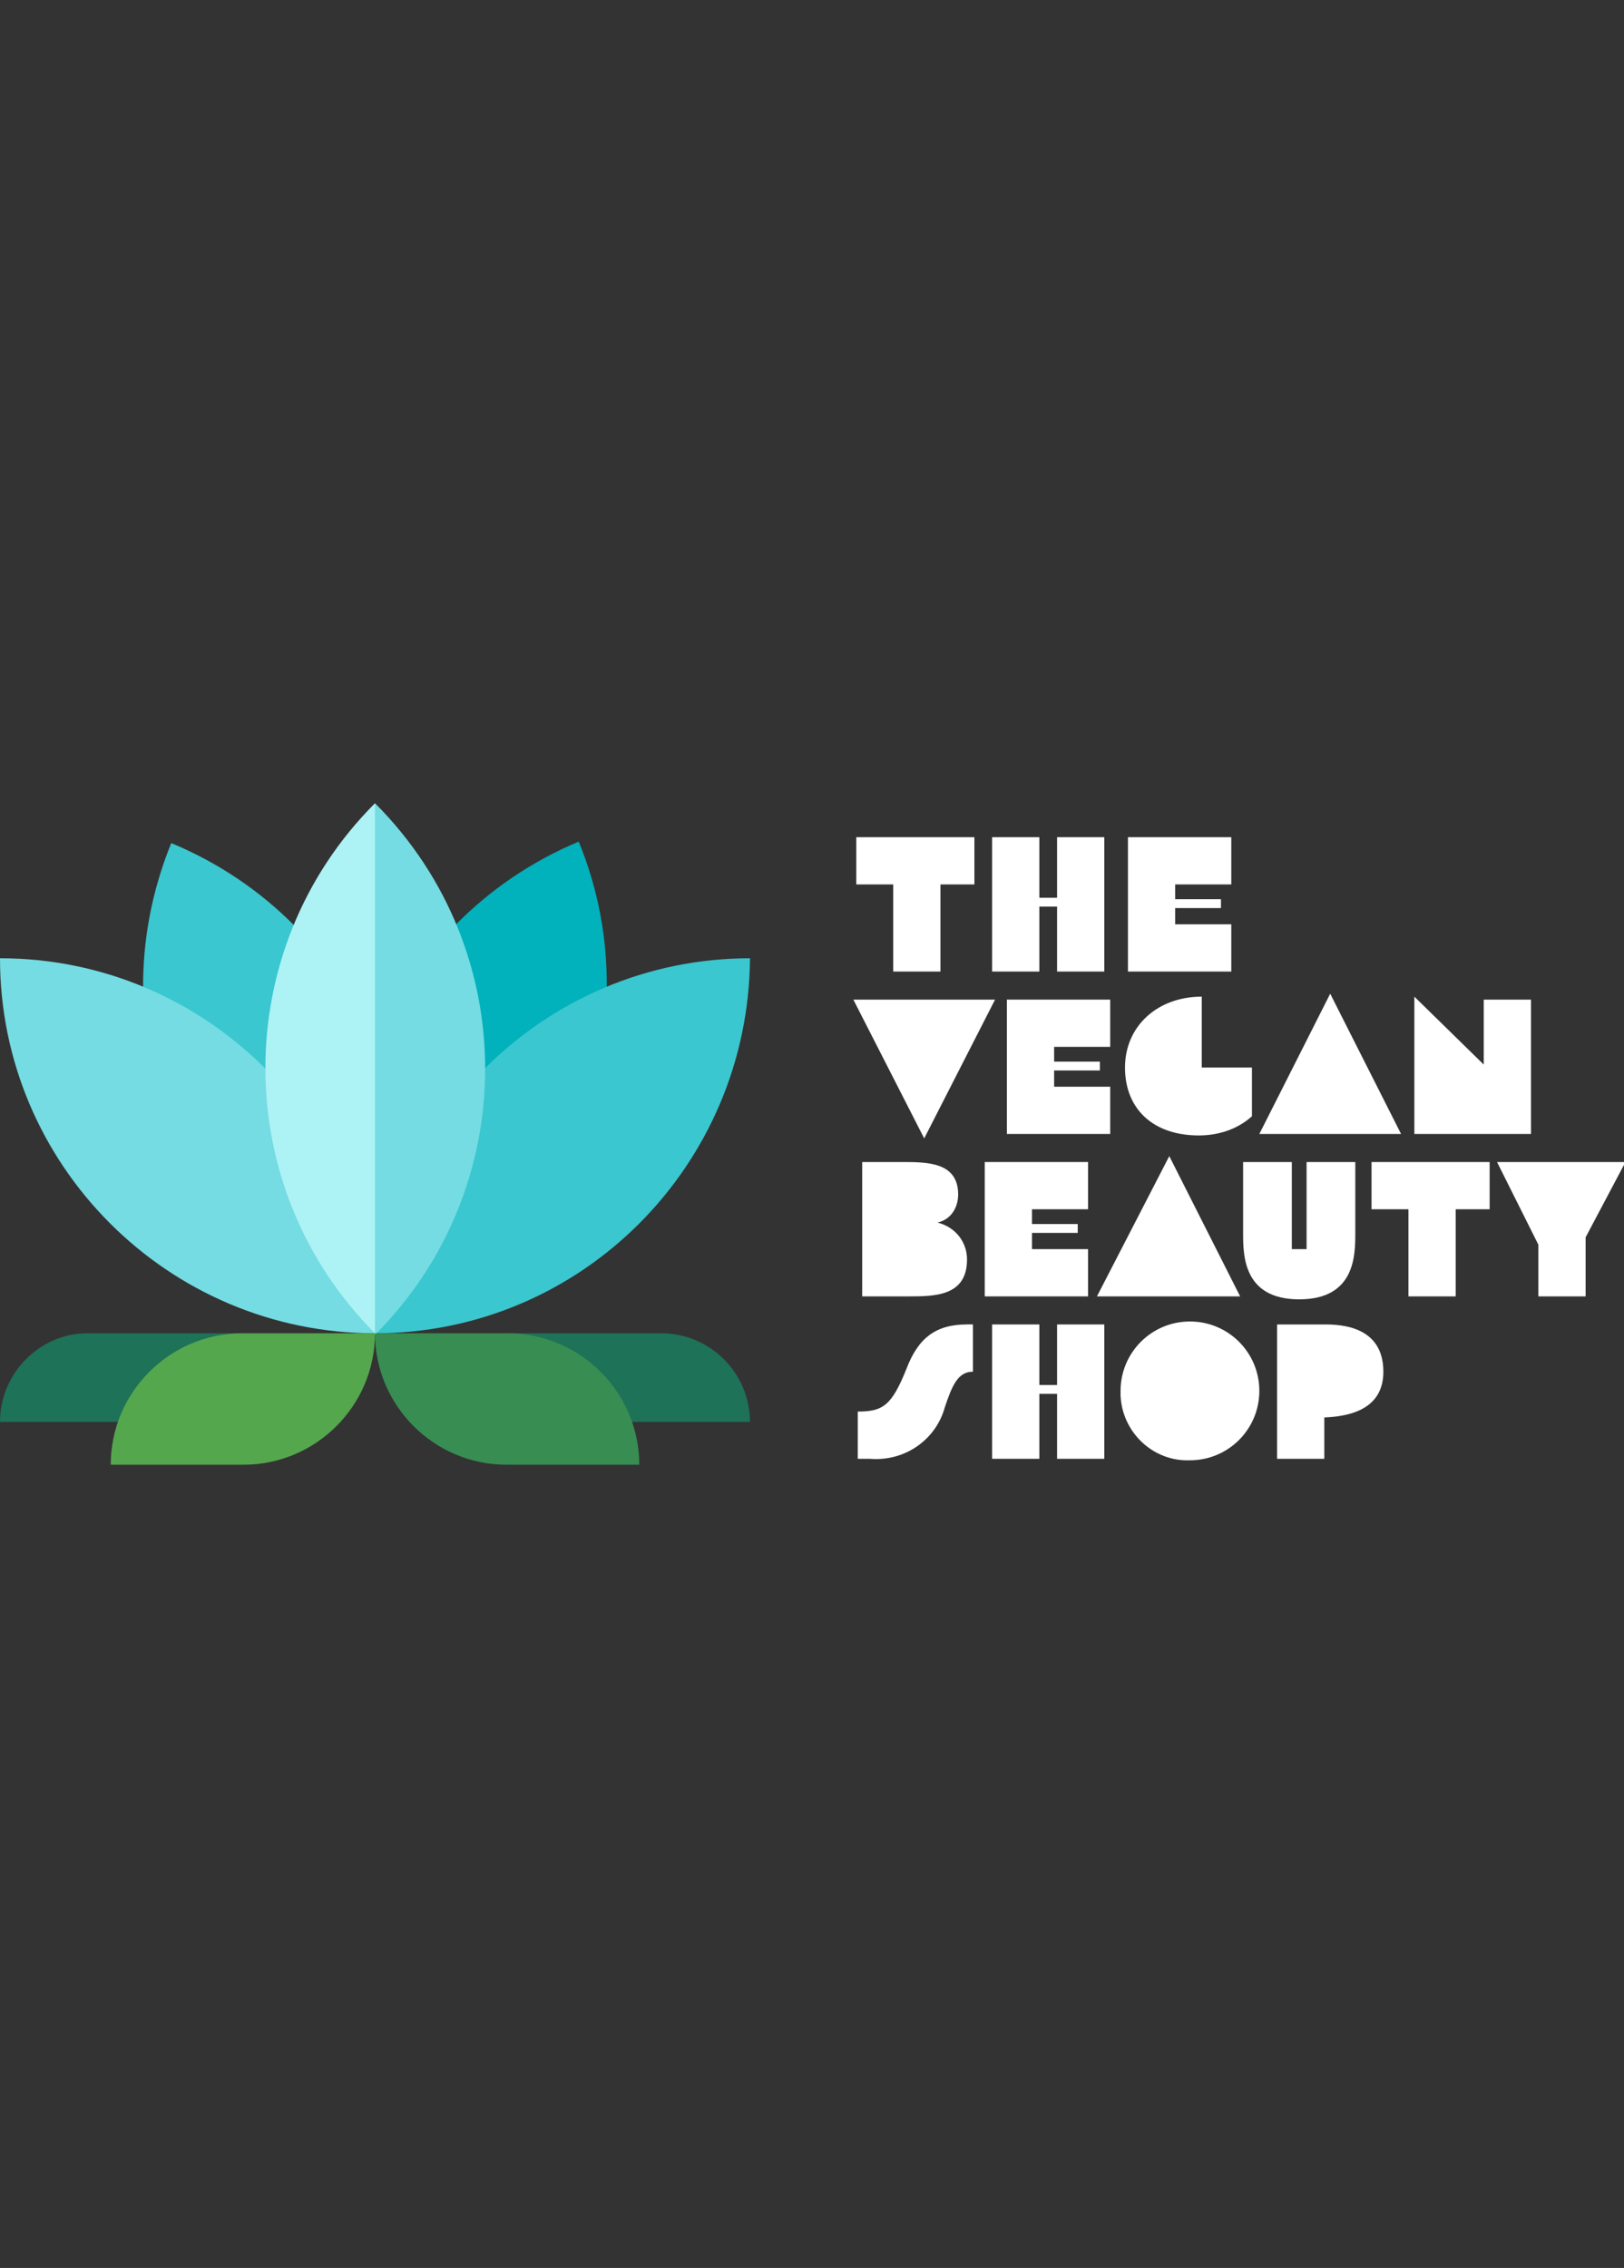 <?xml version="1.0" encoding="utf-8"?>
<!-- Generator: Adobe Illustrator 24.0.3, SVG Export Plug-In . SVG Version: 6.00 Build 0)  -->
<svg version="1.1" id="Layer_1" xmlns="http://www.w3.org/2000/svg" xmlns:xlink="http://www.w3.org/1999/xlink" x="0px" y="0px"
	 viewBox="0 0 110 153.6" style="enable-background:new 0 0 110 153.6;" xml:space="preserve">
<rect x="0" y="0" width="110" height="153.6" fill="#333333" stroke="none"/>
<style type="text/css">
	.st0{fill:#01B1BC;}
	.st1{fill:#3AC7CF;}
	.st2{fill:#1D7258;}
	.st3{fill:#74DCE2;}
	.st4{fill:#ADF2F5;}
	.st5{fill:#54A74D;}
	.st6{fill:#388D52;}
	.st7{fill:#FFFFFF;}
</style>
<title>logo4</title>
<path class="st0" d="M39.2,57c-12.9,5.4-19.1,20.2-13.7,33.1C38.3,84.8,44.5,69.9,39.2,57z"/>
<path class="st1" d="M11.6,57.1c-5.3,13,0.8,27.8,13.8,33.2C30.7,77.3,24.6,62.5,11.6,57.1z"/>
<path class="st2" d="M44.8,90.3H34.4v6h16.4C50.8,93,48.1,90.3,44.8,90.3z"/>
<path class="st2" d="M5.9,90.3h10.5v6H0C0,93,2.7,90.3,5.9,90.3z"/>
<path class="st3" d="M0,64.9c0,14,11.4,25.4,25.4,25.4C25.4,76.3,14,64.9,0,64.9z"/>
<path class="st1" d="M50.8,64.9c-14,0-25.4,11.4-25.4,25.4C39.4,90.3,50.7,78.9,50.8,64.9z"/>
<path class="st3" d="M25.4,54.4l-6,18l6,18C35.3,80.5,35.4,64.4,25.4,54.4C25.4,54.4,25.4,54.4,25.4,54.4z"/>
<path class="st4" d="M25.4,90.3V54.4C15.5,64.3,15.5,80.4,25.4,90.3z"/>
<path class="st5" d="M16.4,90.3c-4.9,0-8.9,4-8.9,8.9h9c4.9,0,8.9-4,8.9-8.9H16.4z"/>
<path class="st6" d="M34.4,90.3h-9c0,4.9,4,8.9,8.9,8.9h9C43.3,94.3,39.3,90.3,34.4,90.3z"/>
<path class="st7" d="M66,59.9h-2.3v5.9h-3.2v-5.9h-2.5v-3.2h8L66,59.9z"/>
<path class="st7" d="M74.8,56.7v9.1h-3.2v-4.4h-1.2v4.4h-3.2v-9.1h3.2v4.1h1.2v-4.1H74.8z"/>
<path class="st7" d="M79.6,59.9v1h3.1v0.6h-3.1v1.1h3.8v3.2h-7v-9.1h7v3.2H79.6z"/>
<path class="st7" d="M67.4,67.7l-4.8,9.4l-4.8-9.4H67.4z"/>
<path class="st7" d="M71.4,70.9v1h3.1v0.6h-3.1v1.1h3.8v3.2h-7v-9.1h7v3.2L71.4,70.9z"/>
<path class="st7" d="M84.8,72.3v3.3c-1,0.9-2.3,1.3-3.6,1.3c-3.1,0-5-1.8-5-4.6c0-2.8,2.2-4.8,5.2-4.8v4.8H84.8z"/>
<path class="st7" d="M90.1,67.3l4.8,9.5h-9.6L90.1,67.3z"/>
<path class="st7" d="M103.7,67.7v9.1h-7.9v-9.3l4.7,4.6v-4.4H103.7z"/>
<path class="st7" d="M65.5,85.3c0,2.5-2.2,2.5-4,2.5h-3.1v-9.1h2.7c1.7,0,3.8,0,3.8,2.2c0,0.9-0.5,1.7-1.4,1.9
	C64.7,83.1,65.5,84.1,65.5,85.3z"/>
<path class="st7" d="M69.9,81.9v1h3.1v0.6h-3.1v1.1h3.8v3.2h-7v-9.1h7v3.2L69.9,81.9z"/>
<path class="st7" d="M79.2,78.3l4.8,9.5h-9.7L79.2,78.3z"/>
<path class="st7" d="M84.2,83.5v-4.8h3.3v5.9h1v-5.9h3.3v4.8c0,1.5,0,4.5-3.8,4.5S84.2,85,84.2,83.5z"/>
<path class="st7" d="M100.8,81.9h-2.2v5.9h-3.2v-5.9h-2.5v-3.2h8V81.9z"/>
<path class="st7" d="M107.4,83.8v4h-3.2v-3.5l-2.8-5.6h8.7L107.4,83.8z"/>
<path class="st7" d="M58.1,95.6c1.7,0,2.3-0.4,3.3-2.9c0.8-2.1,2-3,4.1-3h0.4v3.2l0,0c-1,0-1.4,0.9-1.9,2.4
	c-0.6,2.2-2.7,3.7-5.1,3.5h-0.8L58.1,95.6z"/>
<path class="st7" d="M74.8,89.7v9.1h-3.2v-4.4h-1.2v4.4h-3.2v-9.1h3.2v4.1h1.2v-4.1H74.8z"/>
<path class="st7" d="M75.9,94.2c0-2.6,2.1-4.7,4.7-4.7s4.7,2.1,4.7,4.7c0,2.6-2.1,4.7-4.7,4.7c-2.5,0.1-4.6-1.9-4.7-4.4
	C75.9,94.4,75.9,94.3,75.9,94.2z"/>
<path class="st7" d="M89.7,96v2.8h-3.2v-9.1h3.2c1.1,0,4,0.1,4,3.2C93.7,94.9,92.3,95.9,89.7,96z"/>
</svg>
